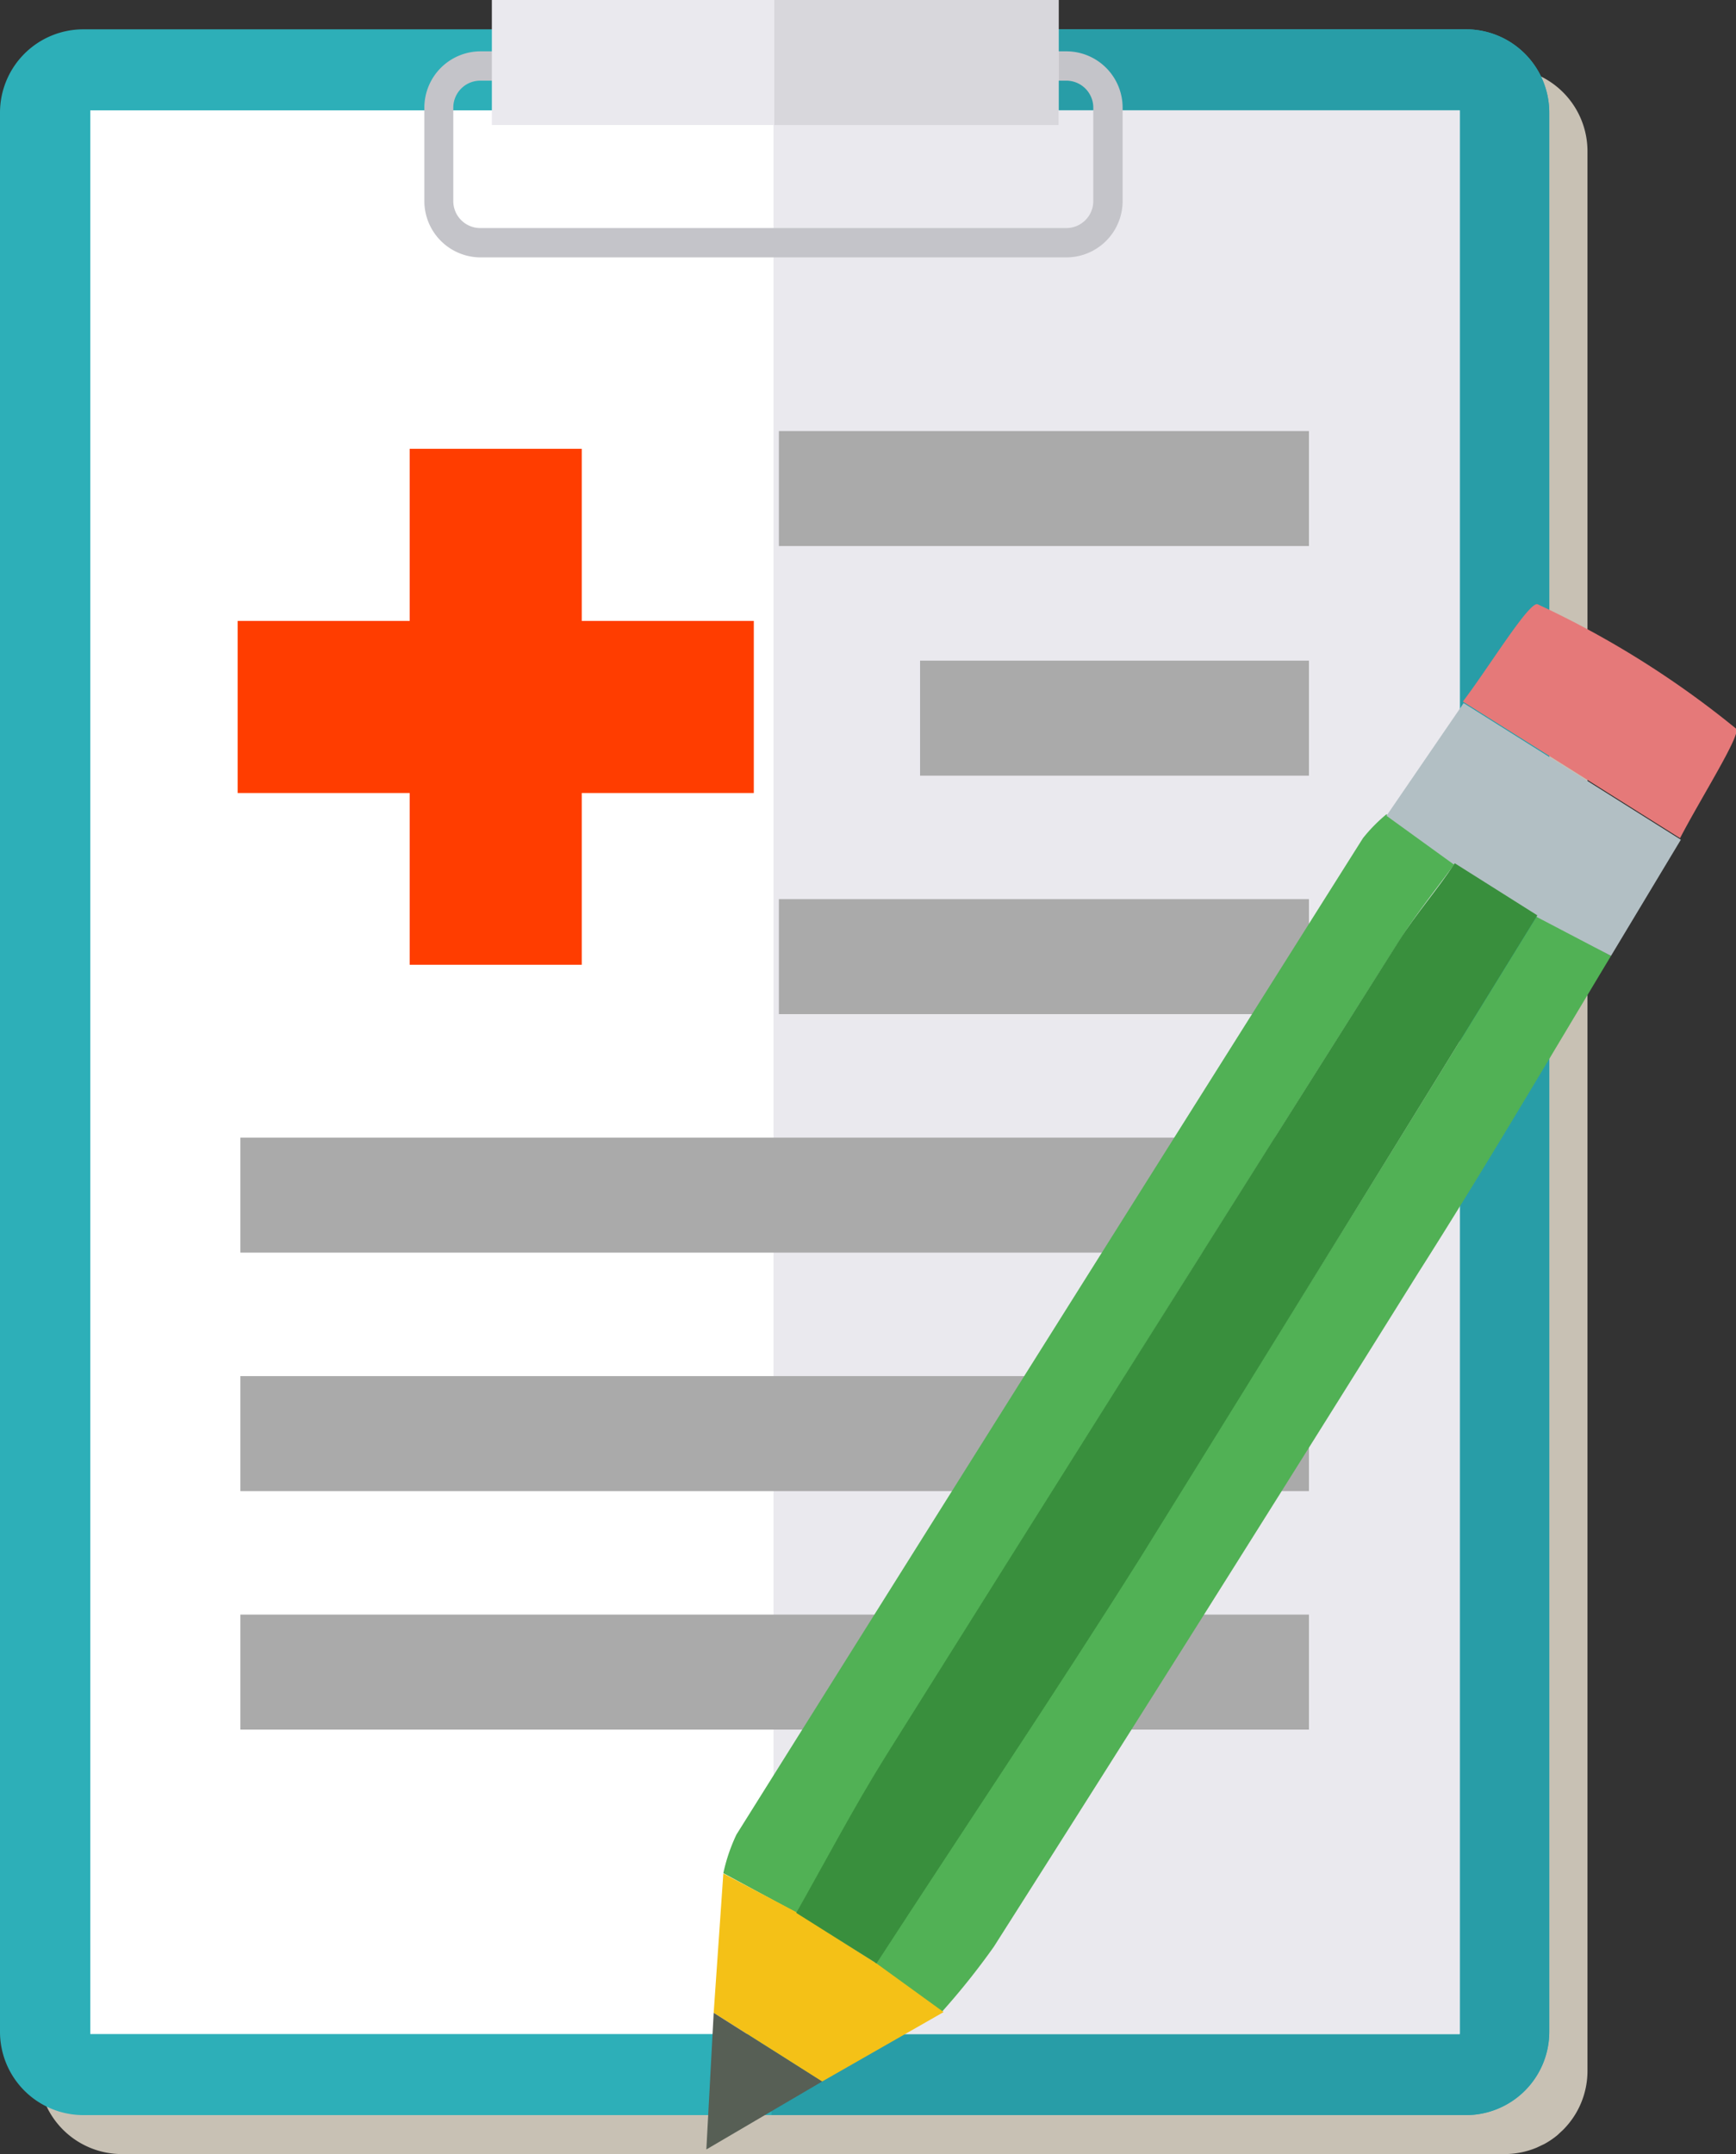 <svg xmlns="http://www.w3.org/2000/svg" viewBox="0 0 45 55.82"><rect x="0" y="0" width="45" height="55.82" fill="#333333" stroke="none"/><defs><style>.cls-1{fill:#c8c1b4;}.cls-2{fill:#2dafb8;}.cls-3{fill:#289da7;}.cls-4{fill:#fff;}.cls-5{fill:#eae9ee;}.cls-6{fill:#c4c4c9;}.cls-7{fill:#d8d7dc;}.cls-8{fill:#ff3d00;}.cls-9{fill:#aaa;}.cls-10{fill:#51b155;}.cls-11{fill:#b2bfc4;}.cls-12{fill:#e57979;}.cls-13{fill:#f4c117;}.cls-14{fill:#575f55;}.cls-15{fill:#398f3d;}</style></defs><title>plan_generator</title><g id="Layer_2" data-name="Layer 2"><g id="screen_2" data-name="screen 2"><path class="cls-1" d="M3.17,55.82H39a2.16,2.16,0,0,0,.84-.17l.19-.09a2.16,2.16,0,0,0,.34-.23l.15-.14a2.16,2.16,0,0,0,.63-1.53V3.92A2.16,2.16,0,0,0,39,1.76H28.44V1H13.76v.76H3.17A2.16,2.16,0,0,0,1,3.92V53.66a2.16,2.16,0,0,0,2.16,2.16Z"/><path class="cls-2" d="M38,54.81H2.16A2.16,2.16,0,0,1,0,52.65V2.92A2.16,2.16,0,0,1,2.16.76H38a2.16,2.16,0,0,1,2.16,2.16V52.65A2.16,2.16,0,0,1,38,54.81Z"/><path class="cls-3" d="M38,.76h-18V54.81H38a2.16,2.16,0,0,0,2.16-2.16V2.92A2.16,2.16,0,0,0,38,.76Z"/><polygon class="cls-4" points="37.84 52.71 2.34 52.71 2.34 2.86 37.84 2.86 37.84 52.71 37.84 52.71"/><polygon class="cls-5" points="37.84 52.71 20.05 52.71 20.05 2.86 37.84 2.86 37.84 52.71 37.84 52.71"/><path class="cls-6" d="M12.45,2.09a.7.7,0,0,0-.7.7V5.21a.7.7,0,0,0,.7.7H27.64a.7.7,0,0,0,.7-.7V2.79a.7.7,0,0,0-.7-.7ZM27.64,6.67H12.45A1.46,1.46,0,0,1,11,5.21V2.79a1.46,1.46,0,0,1,1.46-1.46H27.64a1.46,1.46,0,0,1,1.46,1.46V5.21a1.46,1.46,0,0,1-1.46,1.46Z"/><polygon class="cls-5" points="27.44 3.24 12.75 3.24 12.75 0 27.44 0 27.44 3.24 27.44 3.24"/><polygon class="cls-7" points="27.44 3.24 20.07 3.24 20.07 0 27.44 0 27.44 3.24 27.44 3.24"/><polygon class="cls-8" points="19.54 16.09 19.54 20.55 15.08 20.55 15.08 25 10.62 25 10.62 20.55 6.16 20.55 6.16 16.09 10.62 16.09 10.62 11.63 15.08 11.63 15.08 16.09 19.54 16.09"/><rect class="cls-9" x="20.19" y="11.17" width="13.74" height="2.98"/><rect class="cls-9" x="6.23" y="35.66" width="27.7" height="2.98"/><rect class="cls-9" x="6.23" y="41.84" width="27.7" height="2.98"/><rect class="cls-9" x="6.23" y="29.48" width="27.7" height="2.98"/><rect class="cls-9" x="23.85" y="17.12" width="10.08" height="2.98"/><rect class="cls-9" x="20.19" y="23.3" width="13.74" height="2.98"/><path class="cls-10" d="M18.75,48.54a4.57,4.57,0,0,1,.34-1q8.1-12.92,16.24-25.82a4.14,4.14,0,0,1,.61-.62l1.77,1.28c-.48.66-1,1.3-1.44,2Q29.6,34.92,23,45.5c-.83,1.33-1.56,2.72-2.33,4.08Z"/><path class="cls-10" d="M41.76,24.77c-1.65,2.74-3.27,5.5-5,8.22q-5.46,8.75-11,17.46a18.91,18.91,0,0,1-1.35,1.69l-1.74-1.26c2.29-3.51,4.63-7,6.85-10.53C33,34.83,36.43,29.27,39.85,23.72Z"/><path class="cls-11" d="M41.76,24.77l-1.91-1-2.14-1.35-1.77-1.28,2-2.92,5.63,3.54Z"/><path class="cls-12" d="M43.55,21.72l-5.63-3.54c.67-.88,1.73-2.62,1.94-2.52A24.38,24.38,0,0,1,45,18.88C45.16,19,44.06,20.73,43.55,21.72Z"/><path class="cls-13" d="M22.72,50.88l1.74,1.26-3.15,1.8L18.5,52.16l.25-3.61,1.89,1Z"/><path class="cls-14" d="M18.5,52.16l2.81,1.78-3,1.76Z"/><path class="cls-15" d="M22.72,50.88l-2.08-1.31c.77-1.36,1.5-2.75,2.33-4.08Q29.6,34.92,36.27,24.37c.44-.69,1-1.33,1.44-2l2.14,1.35C36.43,29.27,33,34.83,29.57,40.35,27.34,43.89,25,47.37,22.72,50.88Z"/></g></g></svg>